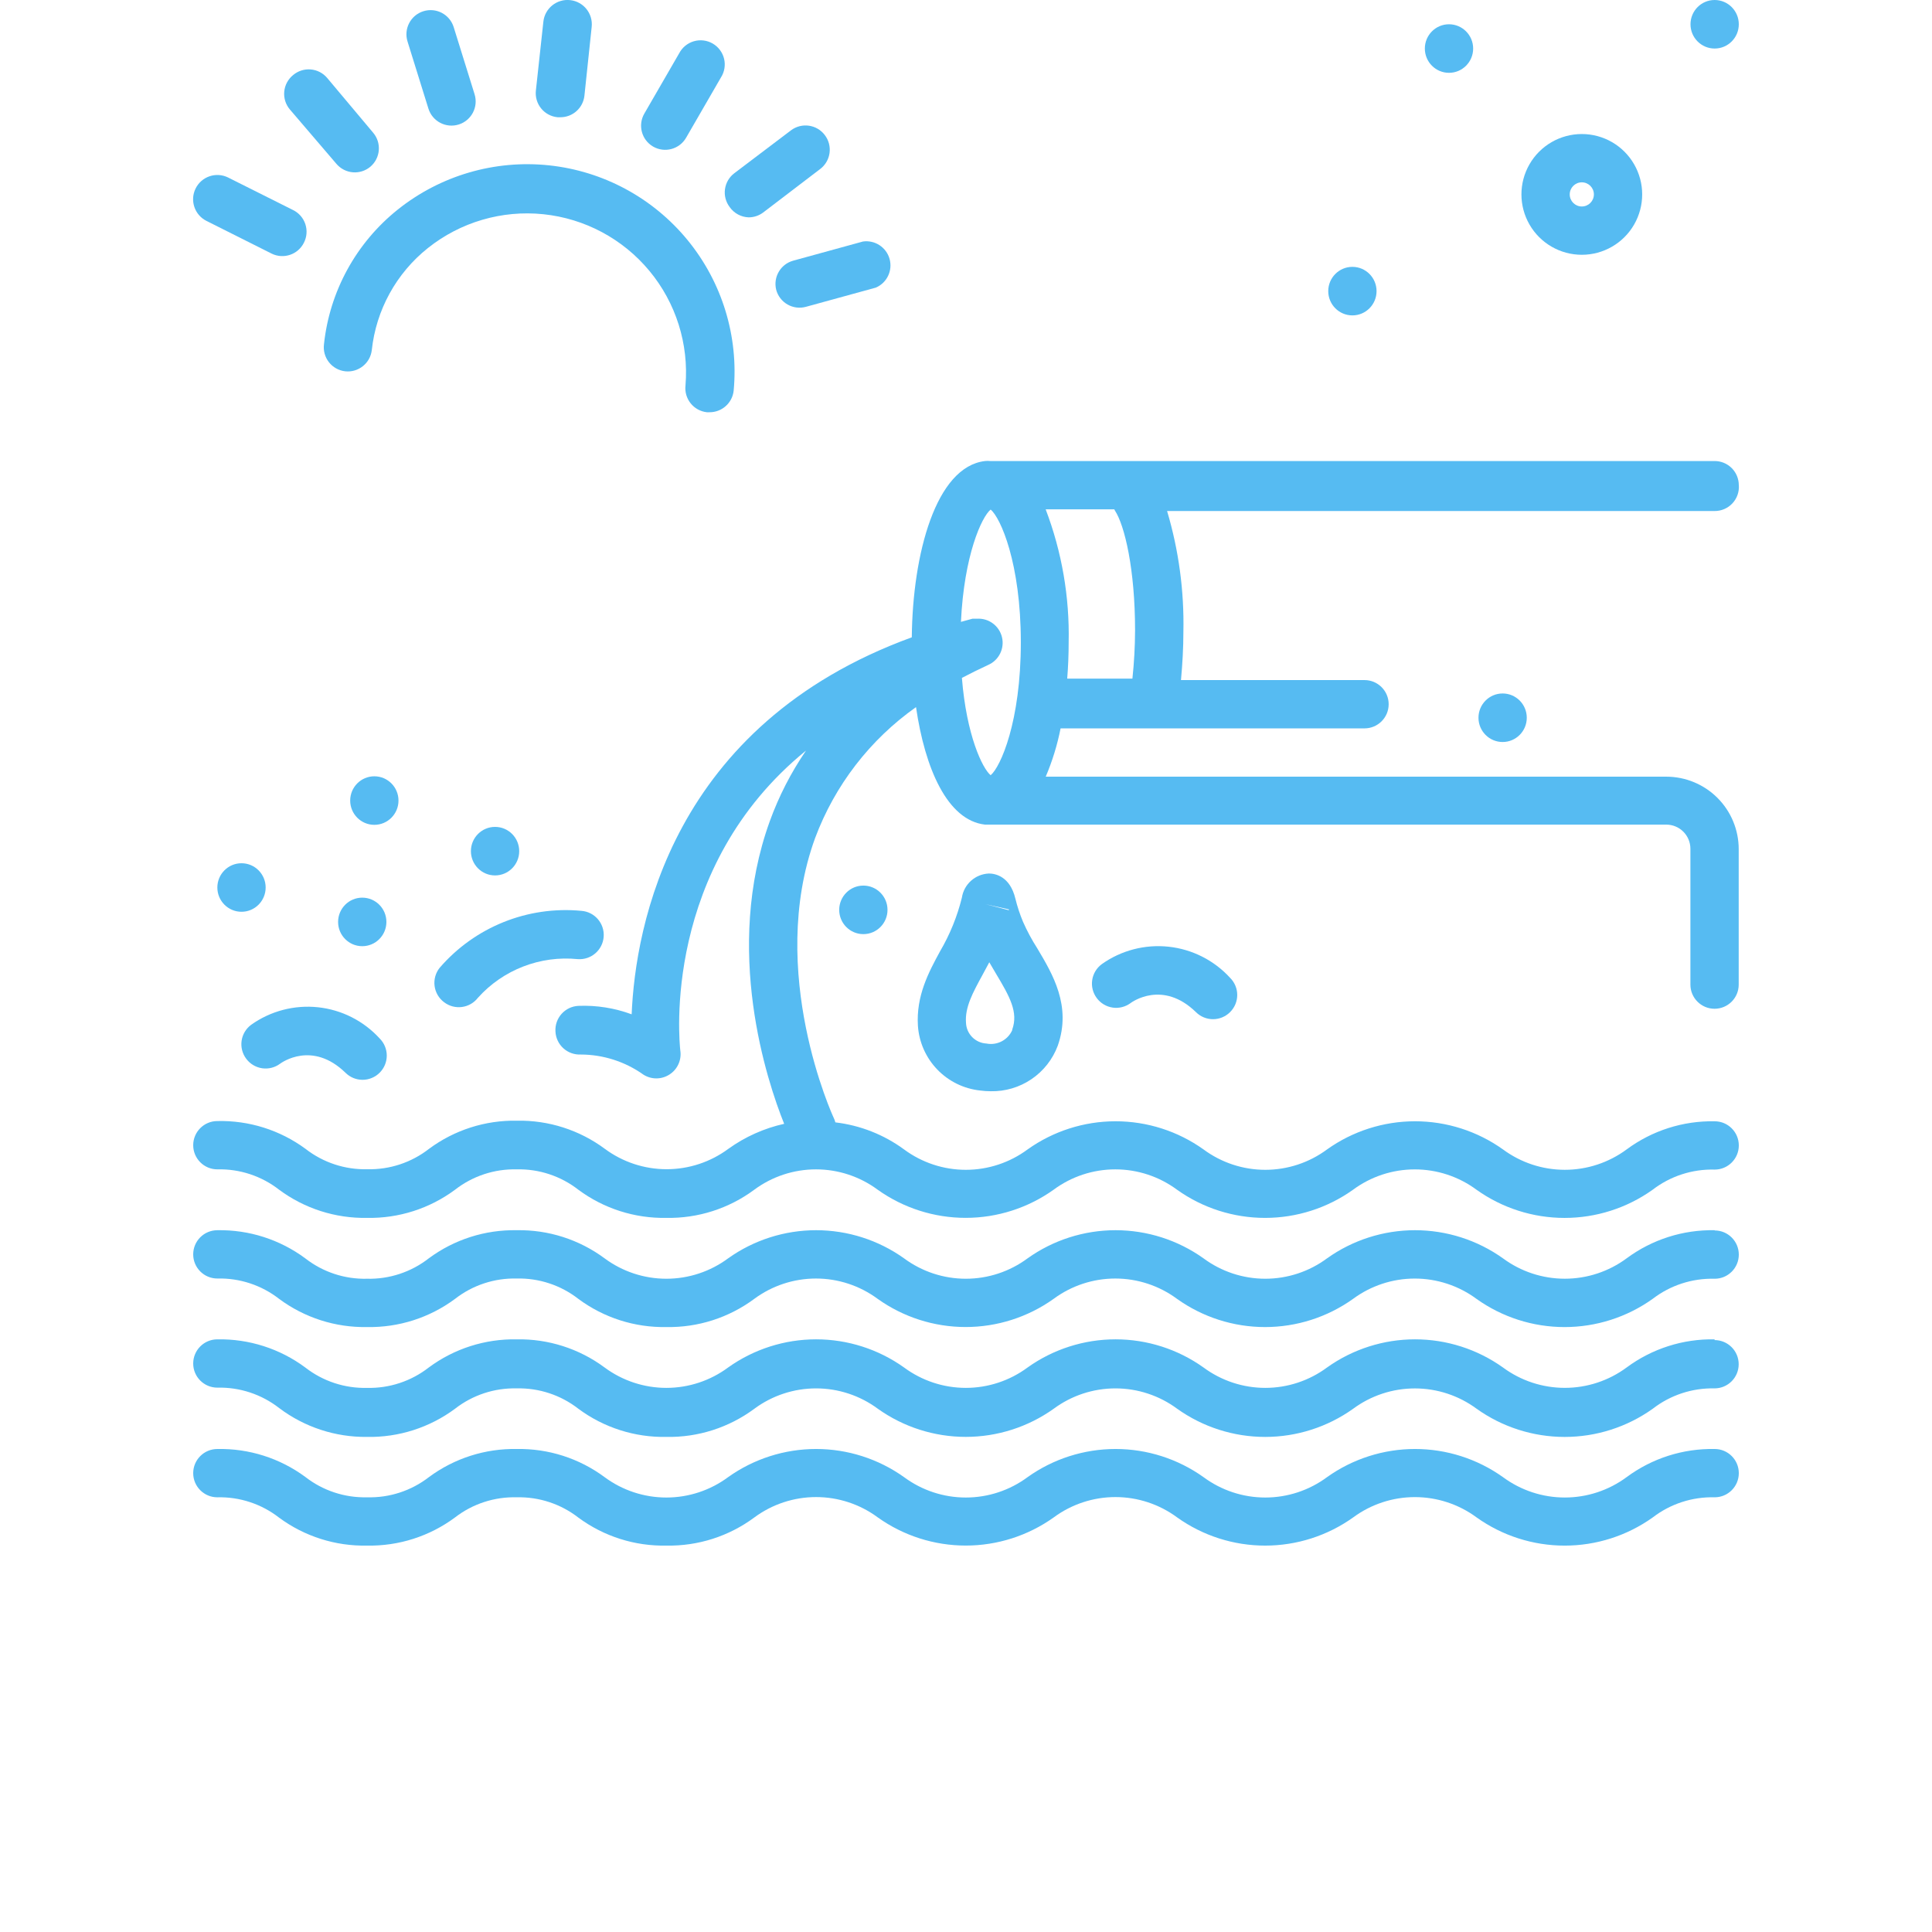 <?xml version="1.0" encoding="UTF-8"?>
<svg width="100%" height="100%" version="1.1" fill="#56bbf2" viewBox="0 0 700 700" xmlns="http://www.w3.org/2000/svg" xmlns:xlink="http://www.w3.org/1999/xlink">
 <defs>
  <symbol id="h" overflow="visible">
   <path d="m14.656-0.875c-0.762 0.398-1.555 0.695-2.375 0.891-0.812 0.195-1.664 0.297-2.547 0.297-2.656 0-4.762-0.738-6.312-2.219-1.555-1.488-2.328-3.504-2.328-6.047 0-2.551 0.773-4.566 2.328-6.047 1.551-1.488 3.656-2.234 6.312-2.234 0.883 0 1.734 0.102 2.547 0.297 0.82 0.199 1.613 0.496 2.375 0.891v3.297c-0.762-0.52-1.512-0.898-2.25-1.141-0.742-0.238-1.523-0.359-2.344-0.359-1.469 0-2.625 0.469-3.469 1.406-0.836 0.938-1.25 2.234-1.25 3.891 0 1.648 0.414 2.938 1.25 3.875 0.844 0.938 2 1.406 3.469 1.406 0.82 0 1.602-0.117 2.344-0.359 0.738-0.238 1.488-0.617 2.25-1.141z"/>
  </symbol>
  <symbol id="c" overflow="visible">
   <path d="m10.719-8.703c-0.336-0.156-0.668-0.27-1-0.344-0.324-0.082-0.656-0.125-1-0.125-0.98 0-1.734 0.32-2.266 0.953-0.531 0.625-0.797 1.527-0.797 2.703v5.516h-3.812v-11.969h3.812v1.969c0.488-0.781 1.051-1.348 1.688-1.703 0.645-0.363 1.41-0.547 2.297-0.547 0.133 0 0.273 0.008 0.422 0.016 0.145 0.012 0.363 0.031 0.656 0.062z"/>
  </symbol>
  <symbol id="a" overflow="visible">
   <path d="m13.781-6.016v1.094h-8.938c0.094 0.898 0.414 1.57 0.969 2.016 0.551 0.449 1.328 0.672 2.328 0.672 0.801 0 1.625-0.117 2.469-0.359 0.844-0.238 1.711-0.598 2.609-1.078v2.953c-0.906 0.336-1.812 0.59-2.719 0.766s-1.812 0.266-2.719 0.266c-2.156 0-3.84-0.547-5.047-1.641-1.199-1.102-1.797-2.648-1.797-4.641 0-1.945 0.586-3.477 1.766-4.594 1.176-1.125 2.801-1.688 4.875-1.688 1.875 0 3.375 0.57 4.5 1.703 1.133 1.125 1.703 2.637 1.703 4.531zm-3.938-1.266c0-0.727-0.215-1.312-0.641-1.75-0.418-0.445-0.969-0.672-1.656-0.672-0.742 0-1.344 0.211-1.812 0.625-0.461 0.418-0.746 1.016-0.859 1.797z"/>
  </symbol>
  <symbol id="m" overflow="visible">
   <path d="m7.203-5.391c-0.805 0-1.406 0.137-1.812 0.406-0.398 0.273-0.594 0.672-0.594 1.203 0 0.48 0.16 0.859 0.484 1.141 0.32 0.273 0.773 0.406 1.359 0.406 0.719 0 1.32-0.254 1.812-0.766 0.488-0.52 0.734-1.172 0.734-1.953v-0.438zm5.844-1.438v6.828h-3.859v-1.766c-0.512 0.719-1.09 1.246-1.734 1.578-0.637 0.332-1.418 0.5-2.344 0.5-1.242 0-2.246-0.359-3.016-1.078-0.773-0.727-1.156-1.672-1.156-2.828 0-1.395 0.477-2.422 1.438-3.078 0.969-0.656 2.488-0.984 4.562-0.984h2.25v-0.297c0-0.602-0.242-1.047-0.719-1.328-0.48-0.281-1.227-0.422-2.234-0.422-0.812 0-1.574 0.086-2.281 0.25-0.711 0.156-1.367 0.402-1.969 0.734v-2.922c0.82-0.195 1.645-0.348 2.469-0.453 0.82-0.102 1.648-0.156 2.484-0.156 2.156 0 3.711 0.43 4.672 1.281 0.957 0.844 1.438 2.227 1.438 4.141z"/>
  </symbol>
  <symbol id="b" overflow="visible">
   <path d="m6.016-15.359v3.391h3.938v2.734h-3.938v5.078c0 0.555 0.109 0.93 0.328 1.125 0.219 0.199 0.656 0.297 1.312 0.297h1.969v2.734h-3.281c-1.512 0-2.586-0.312-3.219-0.938-0.625-0.633-0.938-1.707-0.938-3.219v-5.078h-1.906v-2.734h1.906v-3.391z"/>
  </symbol>
  <symbol id="l" overflow="visible">
   <path d="m9.969-10.219v-6.406h3.859v16.625h-3.859v-1.734c-0.523 0.711-1.102 1.23-1.734 1.562-0.637 0.32-1.371 0.484-2.203 0.484-1.469 0-2.68-0.582-3.625-1.75-0.949-1.176-1.422-2.688-1.422-4.531s0.473-3.348 1.422-4.516c0.945-1.176 2.156-1.766 3.625-1.766 0.832 0 1.566 0.168 2.203 0.5 0.633 0.324 1.211 0.836 1.734 1.531zm-2.516 7.75c0.82 0 1.445-0.297 1.875-0.891 0.426-0.602 0.641-1.473 0.641-2.609 0-1.145-0.215-2.016-0.641-2.609-0.43-0.594-1.055-0.891-1.875-0.891-0.812 0-1.434 0.297-1.859 0.891-0.43 0.594-0.641 1.465-0.641 2.609 0 1.137 0.211 2.008 0.641 2.609 0.426 0.594 1.047 0.891 1.859 0.891z"/>
  </symbol>
  <symbol id="k" overflow="visible">
   <path d="m8.203-2.469c0.82 0 1.445-0.297 1.875-0.891 0.426-0.602 0.641-1.473 0.641-2.609 0-1.145-0.215-2.016-0.641-2.609-0.43-0.594-1.055-0.891-1.875-0.891-0.824 0-1.453 0.305-1.891 0.906-0.438 0.594-0.656 1.461-0.656 2.594 0 1.137 0.219 2.008 0.656 2.609 0.438 0.594 1.066 0.891 1.891 0.891zm-2.547-7.75c0.531-0.695 1.113-1.207 1.75-1.531 0.645-0.332 1.383-0.5 2.219-0.5 1.469 0 2.676 0.59 3.625 1.766 0.945 1.168 1.422 2.672 1.422 4.516s-0.477 3.356-1.422 4.531c-0.949 1.168-2.156 1.75-3.625 1.75-0.836 0-1.574-0.168-2.219-0.5-0.637-0.332-1.219-0.848-1.75-1.547v1.734h-3.812v-16.625h3.812z"/>
  </symbol>
  <symbol id="j" overflow="visible">
   <path d="m0.266-11.969h3.828l3.219 8.125 2.734-8.125h3.812l-5.031 13.094c-0.5 1.332-1.09 2.266-1.766 2.797-0.668 0.531-1.555 0.797-2.656 0.797h-2.219v-2.5h1.203c0.645 0 1.113-0.105 1.406-0.312 0.301-0.211 0.531-0.578 0.688-1.109l0.109-0.344z"/>
  </symbol>
  <symbol id="i" overflow="visible">
   <path d="m0.656-15.953h3.938l2.75 11.594 2.734-11.594h3.969l2.734 11.594 2.75-11.594h3.906l-3.75 15.953h-4.75l-2.891-12.125-2.859 12.125h-4.75z"/>
  </symbol>
  <symbol id="g" overflow="visible">
   <path d="m2.016-15.953h11.094v3.109h-6.984v2.969h6.562v3.109h-6.562v3.656h7.219v3.109h-11.328z"/>
  </symbol>
  <symbol id="z" overflow="visible">
   <path d="m8.391-9.766c0.656 0 1.148-0.141 1.484-0.422 0.332-0.289 0.5-0.711 0.5-1.266 0-0.551-0.168-0.973-0.5-1.266-0.336-0.289-0.828-0.438-1.484-0.438h-2.266v3.391zm0.141 6.969c0.82 0 1.441-0.172 1.859-0.516 0.414-0.352 0.625-0.883 0.625-1.594 0-0.688-0.211-1.203-0.625-1.547-0.406-0.344-1.027-0.516-1.859-0.516h-2.406v4.172zm3.828-5.734c0.883 0.25 1.566 0.727 2.047 1.422 0.488 0.688 0.734 1.531 0.734 2.531 0 1.543-0.523 2.695-1.562 3.453-1.043 0.75-2.625 1.125-4.75 1.125h-6.812v-15.953h6.172c2.207 0 3.805 0.34 4.797 1.016 1 0.668 1.5 1.734 1.5 3.203 0 0.781-0.184 1.449-0.547 2-0.367 0.543-0.891 0.945-1.578 1.203z"/>
  </symbol>
  <symbol id="y" overflow="visible">
   <path d="m0.109-15.953h14.688v3.109h-5.281v12.844h-4.109v-12.844h-5.297z"/>
  </symbol>
  <symbol id="x" overflow="visible">
   <path d="m2.016-15.953h4.109v6.078h6.062v-6.078h4.109v15.953h-4.109v-6.766h-6.062v6.766h-4.109z"/>
  </symbol>
  <symbol id="w" overflow="visible">
   <path d="m9.297-13.25c-1.262 0-2.234 0.465-2.922 1.391-0.688 0.918-1.031 2.219-1.031 3.906 0 1.668 0.344 2.965 1.031 3.891 0.688 0.93 1.66 1.391 2.922 1.391 1.258 0 2.234-0.461 2.922-1.391 0.688-0.926 1.031-2.223 1.031-3.891 0-1.688-0.344-2.988-1.031-3.906-0.688-0.926-1.664-1.391-2.922-1.391zm0-2.984c2.562 0 4.566 0.734 6.016 2.203 1.457 1.469 2.188 3.496 2.188 6.078 0 2.574-0.73 4.594-2.188 6.062-1.449 1.469-3.453 2.203-6.016 2.203s-4.574-0.734-6.031-2.203c-1.449-1.469-2.172-3.488-2.172-6.062 0-2.582 0.723-4.609 2.172-6.078 1.457-1.469 3.469-2.203 6.031-2.203z"/>
  </symbol>
  <symbol id="e" overflow="visible">
   <path d="m2.016-15.953h6.812c2.031 0 3.586 0.453 4.672 1.359 1.094 0.898 1.641 2.18 1.641 3.844 0 1.68-0.547 2.969-1.641 3.875-1.086 0.898-2.641 1.344-4.672 1.344h-2.703v5.531h-4.109zm4.109 2.984v4.453h2.266c0.801 0 1.414-0.191 1.844-0.578 0.438-0.383 0.656-0.938 0.656-1.656 0-0.707-0.219-1.254-0.656-1.641-0.43-0.383-1.043-0.578-1.844-0.578z"/>
  </symbol>
  <symbol id="v" overflow="visible">
   <path d="m13.109-15.438v3.375c-0.875-0.395-1.73-0.691-2.562-0.891-0.836-0.195-1.621-0.297-2.359-0.297-0.992 0-1.719 0.137-2.188 0.406-0.469 0.273-0.703 0.688-0.703 1.25 0 0.43 0.156 0.762 0.469 1 0.32 0.242 0.898 0.449 1.734 0.625l1.75 0.344c1.77 0.355 3.031 0.898 3.781 1.625 0.75 0.73 1.125 1.762 1.125 3.094 0 1.762-0.527 3.074-1.578 3.938-1.043 0.855-2.633 1.281-4.766 1.281-1.012 0-2.027-0.102-3.047-0.297-1.023-0.188-2.043-0.469-3.062-0.844v-3.469c1.02 0.531 2.004 0.938 2.953 1.219 0.957 0.273 1.875 0.406 2.75 0.406 0.906 0 1.594-0.145 2.062-0.438 0.477-0.301 0.719-0.734 0.719-1.297 0-0.488-0.164-0.867-0.484-1.141-0.324-0.27-0.969-0.516-1.938-0.734l-1.594-0.359c-1.594-0.332-2.762-0.875-3.5-1.625-0.742-0.75-1.109-1.758-1.109-3.031 0-1.582 0.508-2.801 1.531-3.656 1.031-0.852 2.508-1.281 4.438-1.281 0.875 0 1.773 0.07 2.703 0.203 0.926 0.125 1.883 0.324 2.875 0.594z"/>
  </symbol>
  <symbol id="f" overflow="visible">
   <path d="m2.016-15.953h4.109v12.844h7.219v3.109h-11.328z"/>
  </symbol>
  <symbol id="u" overflow="visible">
   <path d="m9.703-16.625v2.516h-2.109c-0.543 0-0.922 0.102-1.141 0.297-0.211 0.199-0.312 0.539-0.312 1.016v0.828h3.266v2.734h-3.266v9.234h-3.828v-9.234h-1.891v-2.734h1.891v-0.828c0-1.301 0.363-2.266 1.094-2.891 0.727-0.625 1.852-0.938 3.375-0.938z"/>
  </symbol>
  <symbol id="d" overflow="visible">
   <path d="m7.531-9.516c-0.844 0-1.492 0.309-1.938 0.922-0.449 0.605-0.672 1.48-0.672 2.625 0 1.148 0.223 2.027 0.672 2.641 0.445 0.605 1.094 0.906 1.938 0.906 0.832 0 1.469-0.301 1.906-0.906 0.445-0.613 0.672-1.492 0.672-2.641 0-1.145-0.227-2.019-0.672-2.625-0.438-0.613-1.074-0.922-1.906-0.922zm0-2.734c2.051 0 3.656 0.559 4.812 1.672 1.164 1.105 1.75 2.641 1.75 4.609s-0.586 3.512-1.75 4.625c-1.156 1.105-2.762 1.656-4.812 1.656-2.062 0-3.68-0.551-4.844-1.656-1.168-1.113-1.75-2.656-1.75-4.625s0.582-3.504 1.75-4.609c1.164-1.113 2.781-1.672 4.844-1.672z"/>
  </symbol>
  <symbol id="t" overflow="visible">
   <path d="m12.922-9.969c0.488-0.75 1.062-1.316 1.719-1.703 0.664-0.383 1.398-0.578 2.203-0.578 1.375 0 2.422 0.43 3.141 1.281 0.719 0.844 1.078 2.074 1.078 3.688v7.281h-3.844v-6.234c0.008-0.094 0.016-0.188 0.016-0.281v-0.438c0-0.844-0.125-1.457-0.375-1.844-0.25-0.383-0.652-0.578-1.203-0.578-0.73 0-1.293 0.305-1.688 0.906-0.387 0.594-0.59 1.461-0.609 2.594v5.875h-3.844v-6.234c0-1.32-0.117-2.176-0.344-2.562-0.23-0.383-0.637-0.578-1.219-0.578-0.73 0-1.297 0.305-1.703 0.906-0.398 0.605-0.594 1.465-0.594 2.578v5.891h-3.844v-11.969h3.844v1.75c0.469-0.664 1.004-1.172 1.609-1.516 0.613-0.344 1.289-0.516 2.031-0.516 0.82 0 1.551 0.199 2.188 0.594 0.633 0.398 1.113 0.961 1.438 1.688z"/>
  </symbol>
  <symbol id="s" overflow="visible">
   <path d="m13.859-7.281v7.281h-3.844v-5.547c0-1.051-0.027-1.77-0.078-2.156-0.043-0.395-0.121-0.688-0.234-0.875-0.148-0.25-0.352-0.441-0.609-0.578-0.25-0.145-0.543-0.219-0.875-0.219-0.793 0-1.418 0.312-1.875 0.938-0.461 0.617-0.688 1.465-0.688 2.547v5.891h-3.812v-16.625h3.812v6.406c0.582-0.695 1.195-1.207 1.844-1.531 0.645-0.332 1.359-0.5 2.141-0.5 1.383 0 2.43 0.43 3.141 1.281 0.719 0.844 1.078 2.074 1.078 3.688z"/>
  </symbol>
  <symbol id="r" overflow="visible">
   <path d="m2.016-15.953h4.578l5.812 10.938v-10.938h3.891v15.953h-4.594l-5.797-10.938v10.938h-3.891z"/>
  </symbol>
  <symbol id="q" overflow="visible">
   <path d="m1.703-4.656v-7.312h3.844v1.203c0 0.648-0.008 1.461-0.016 2.438v1.969c0 0.961 0.023 1.652 0.078 2.078 0.051 0.418 0.133 0.727 0.25 0.922 0.156 0.25 0.359 0.445 0.609 0.578 0.258 0.137 0.551 0.203 0.875 0.203 0.801 0 1.426-0.305 1.875-0.922 0.457-0.613 0.688-1.469 0.688-2.562v-5.906h3.828v11.969h-3.828v-1.734c-0.574 0.699-1.184 1.215-1.828 1.547-0.648 0.332-1.355 0.5-2.125 0.5-1.387 0-2.445-0.422-3.172-1.266-0.719-0.852-1.078-2.086-1.078-3.703z"/>
  </symbol>
  <symbol id="p" overflow="visible">
   <path d="m13.859-7.281v7.281h-3.844v-5.578c0-1.031-0.027-1.738-0.078-2.125-0.043-0.395-0.121-0.688-0.234-0.875-0.148-0.25-0.352-0.441-0.609-0.578-0.25-0.145-0.543-0.219-0.875-0.219-0.793 0-1.418 0.312-1.875 0.938-0.461 0.617-0.688 1.465-0.688 2.547v5.891h-3.812v-11.969h3.812v1.75c0.582-0.695 1.195-1.207 1.844-1.531 0.645-0.332 1.359-0.5 2.141-0.5 1.383 0 2.43 0.43 3.141 1.281 0.719 0.844 1.078 2.074 1.078 3.688z"/>
  </symbol>
  <symbol id="o" overflow="visible">
   <path d="m1.844-11.969h3.812v11.75c0 1.602-0.387 2.828-1.156 3.672-0.762 0.844-1.871 1.266-3.328 1.266h-1.891v-2.5h0.656c0.727 0 1.227-0.168 1.5-0.5 0.27-0.324 0.406-0.969 0.406-1.938zm0-4.656h3.812v3.125h-3.812z"/>
  </symbol>
  <symbol id="n" overflow="visible">
   <path d="m11.5-11.594v3.125c-0.523-0.352-1.043-0.613-1.562-0.781-0.523-0.176-1.062-0.266-1.625-0.266-1.074 0-1.906 0.312-2.5 0.938s-0.891 1.496-0.891 2.609c0 1.117 0.297 1.984 0.891 2.609s1.426 0.938 2.5 0.938c0.594 0 1.156-0.086 1.688-0.266 0.539-0.176 1.039-0.441 1.5-0.797v3.125c-0.594 0.23-1.199 0.395-1.812 0.5-0.617 0.113-1.234 0.172-1.859 0.172-2.156 0-3.844-0.551-5.062-1.656-1.219-1.113-1.828-2.656-1.828-4.625s0.609-3.504 1.828-4.609c1.219-1.113 2.906-1.672 5.062-1.672 0.625 0 1.238 0.059 1.844 0.172 0.613 0.105 1.223 0.266 1.828 0.484z"/>
  </symbol>
 </defs>
 <g>
  <path d="m498.75 105.48c0 4.859-3.918 8.793-8.75 8.793s-8.75-3.934-8.75-8.793c0-4.856 3.918-8.793 8.75-8.793s8.75 3.938 8.75 8.793"/>
  <path d="m533.75 17.586c0 4.859-3.918 8.797-8.75 8.797s-8.75-3.938-8.75-8.797c0-4.856 3.918-8.793 8.75-8.793s8.75 3.938 8.75 8.793"/>
  <path d="m573.12 92.312c7.816 0 15.035-4.168 18.945-10.938 3.906-6.769 3.906-15.105 0-21.875-3.91-6.769-11.129-10.938-18.945-10.938s-15.035 4.168-18.945 10.938c-3.906 6.769-3.906 15.105 0 21.875 3.91 6.769 11.129 10.938 18.945 10.938zm0-26.25c2.418 0 4.375 1.957 4.375 4.375s-1.957 4.375-4.375 4.375-4.375-1.957-4.375-4.375 1.957-4.375 4.375-4.375z"/>
  <path d="m630 8.793c0 4.859-3.918 8.793-8.75 8.793s-8.75-3.934-8.75-8.793c0-4.856 3.918-8.793 8.75-8.793s8.75 3.938 8.75 8.793"/>
  <path d="m621.25 445.73c-11.465-0.223-22.68 3.363-31.895 10.191-6.484 4.797-14.336 7.383-22.398 7.383-8.066 0-15.918-2.586-22.402-7.383-9.301-6.633-20.445-10.195-31.871-10.195-11.426 0-22.566 3.562-31.871 10.195-6.473 4.801-14.32 7.391-22.379 7.391s-15.902-2.59-22.379-7.391c-9.301-6.633-20.445-10.195-31.871-10.195-11.426 0-22.566 3.562-31.871 10.195-6.473 4.801-14.32 7.391-22.379 7.391s-15.902-2.59-22.379-7.391c-9.301-6.633-20.445-10.195-31.871-10.195-11.426 0-22.566 3.562-31.871 10.195-6.473 4.801-14.32 7.391-22.379 7.391s-15.902-2.59-22.379-7.391c-9.199-6.82-20.398-10.406-31.848-10.191-11.453-0.215-22.652 3.371-31.852 10.191-6.375 4.973-14.273 7.586-22.355 7.394-8.098 0.203-16.016-2.41-22.398-7.394-9.199-6.82-20.398-10.406-31.852-10.191-4.832 0-8.75 3.914-8.75 8.75 0 4.832 3.918 8.75 8.75 8.75 8.098-0.203 16.016 2.41 22.398 7.391 9.199 6.824 20.398 10.41 31.852 10.195 11.453 0.215 22.652-3.371 31.852-10.195 6.371-4.973 14.273-7.582 22.355-7.391 8.082-0.191 15.98 2.418 22.355 7.391 9.199 6.824 20.398 10.41 31.852 10.195 11.449 0.215 22.648-3.371 31.848-10.195 6.477-4.797 14.32-7.387 22.379-7.387s15.902 2.59 22.379 7.387c9.301 6.625 20.434 10.184 31.848 10.184 11.418 0 22.551-3.559 31.852-10.184 6.473-4.797 14.32-7.387 22.379-7.387s15.902 2.59 22.379 7.387c9.301 6.633 20.445 10.199 31.871 10.199 11.426 0 22.566-3.566 31.871-10.199 6.477-4.789 14.32-7.375 22.379-7.375 8.055 0 15.898 2.586 22.379 7.375 9.309 6.637 20.457 10.203 31.891 10.203 11.434 0 22.586-3.566 31.895-10.203 6.434-4.949 14.375-7.531 22.488-7.305 4.832 0 8.75-3.918 8.75-8.75s-3.918-8.75-8.75-8.75z"/>
  <path d="m621.25 485.27c-11.465-0.219-22.68 3.367-31.895 10.195-6.484 4.797-14.336 7.383-22.398 7.383-8.066 0-15.918-2.586-22.402-7.383-9.301-6.633-20.445-10.199-31.871-10.199-11.426 0-22.566 3.566-31.871 10.199-6.473 4.797-14.32 7.391-22.379 7.391s-15.902-2.594-22.379-7.391c-9.301-6.633-20.445-10.199-31.871-10.199-11.426 0-22.566 3.566-31.871 10.199-6.473 4.797-14.32 7.391-22.379 7.391s-15.902-2.594-22.379-7.391c-9.301-6.633-20.445-10.199-31.871-10.199-11.426 0-22.566 3.566-31.871 10.199-6.473 4.797-14.32 7.391-22.379 7.391s-15.902-2.594-22.379-7.391c-9.199-6.824-20.398-10.406-31.848-10.195-11.453-0.211-22.652 3.371-31.852 10.195-6.375 4.973-14.273 7.586-22.355 7.394-8.098 0.199-16.016-2.414-22.398-7.394-9.199-6.824-20.398-10.406-31.852-10.195-4.832 0-8.75 3.918-8.75 8.75 0 4.836 3.918 8.75 8.75 8.75 8.098-0.199 16.016 2.414 22.398 7.394 9.168 6.918 20.371 10.594 31.852 10.457 11.453 0.215 22.652-3.371 31.852-10.195 6.371-4.973 14.273-7.582 22.355-7.391 8.082-0.191 15.98 2.418 22.355 7.391 9.211 6.832 20.426 10.418 31.895 10.195 11.449 0.215 22.648-3.371 31.848-10.195 6.477-4.797 14.32-7.387 22.379-7.387s15.906 2.59 22.379 7.387c9.301 6.625 20.434 10.184 31.852 10.184 11.414 0 22.547-3.559 31.848-10.184 6.477-4.797 14.32-7.387 22.379-7.387s15.902 2.59 22.379 7.387c9.305 6.633 20.445 10.199 31.871 10.199s22.566-3.566 31.871-10.199c6.477-4.789 14.32-7.375 22.379-7.375s15.902 2.586 22.379 7.375c9.309 6.637 20.461 10.203 31.895 10.203 11.434 0 22.582-3.566 31.891-10.203 6.398-4.961 14.309-7.57 22.402-7.391 4.832 0 8.75-3.918 8.75-8.75 0-4.836-3.918-8.75-8.75-8.75z"/>
  <path d="m621.25 525c-11.465-0.219-22.68 3.363-31.895 10.195-6.484 4.793-14.336 7.383-22.398 7.383-8.066 0-15.918-2.59-22.402-7.383-9.301-6.633-20.445-10.199-31.871-10.199-11.426 0-22.566 3.566-31.871 10.199-6.473 4.797-14.32 7.387-22.379 7.387s-15.902-2.59-22.379-7.387c-9.301-6.633-20.445-10.199-31.871-10.199-11.426 0-22.566 3.566-31.871 10.199-6.473 4.797-14.32 7.387-22.379 7.387s-15.902-2.59-22.379-7.387c-9.301-6.633-20.445-10.199-31.871-10.199-11.426 0-22.566 3.566-31.871 10.199-6.473 4.797-14.32 7.387-22.379 7.387s-15.902-2.59-22.379-7.387c-9.188-6.816-20.367-10.398-31.805-10.195-11.453-0.215-22.652 3.371-31.852 10.195-6.394 4.949-14.312 7.531-22.398 7.305-8.098 0.203-16.016-2.41-22.398-7.394-9.211-6.789-20.41-10.344-31.852-10.105-4.832 0-8.75 3.918-8.75 8.75s3.918 8.75 8.75 8.75c8.098-0.203 16.016 2.41 22.398 7.394 9.211 6.789 20.41 10.344 31.852 10.105 11.453 0.215 22.652-3.371 31.852-10.195 6.394-4.949 14.312-7.531 22.398-7.305 8.082-0.191 15.98 2.422 22.355 7.394 9.211 6.789 20.41 10.344 31.852 10.105 11.449 0.215 22.648-3.371 31.848-10.195 6.477-4.797 14.32-7.387 22.379-7.387s15.906 2.59 22.379 7.387c9.301 6.625 20.434 10.184 31.852 10.184 11.414 0 22.547-3.559 31.848-10.184 6.477-4.797 14.32-7.387 22.379-7.387s15.902 2.59 22.379 7.387c9.305 6.633 20.445 10.199 31.871 10.199s22.566-3.566 31.871-10.199c6.477-4.789 14.32-7.375 22.379-7.375s15.902 2.586 22.379 7.375c9.309 6.637 20.461 10.203 31.895 10.203 11.434 0 22.582-3.566 31.891-10.203 6.422-4.941 14.348-7.519 22.445-7.305 4.832 0 8.75-3.918 8.75-8.75s-3.918-8.75-8.75-8.75z"/>
  <path d="m202.04 42.48h0.961c4.496 0.027 8.277-3.359 8.75-7.832l2.625-24.891c0.531-4.836-2.953-9.184-7.789-9.715-4.832-0.531-9.18 2.957-9.711 7.789l-2.711 24.938c-0.27 2.336 0.414 4.684 1.895 6.512 1.48 1.828 3.637 2.981 5.981 3.199z"/>
  <path d="m121.89 59.367c1.504 1.773 3.648 2.871 5.961 3.062 2.312 0.188 4.609-0.551 6.379-2.055 3.629-3.121 4.078-8.578 1.004-12.25l-16.711-19.906c-1.504-1.77-3.648-2.871-5.961-3.059-2.312-0.191-4.609 0.551-6.379 2.051-1.82 1.48-2.973 3.629-3.195 5.965-0.223 2.34 0.504 4.664 2.016 6.461z"/>
  <path d="m271.25 78.75c1.895 0 3.734-0.613 5.25-1.75l20.648-15.75c1.863-1.398 3.09-3.484 3.41-5.793 0.32-2.309-0.293-4.648-1.703-6.5-2.898-3.867-8.383-4.648-12.25-1.75l-20.52 15.531c-1.859 1.398-3.09 3.484-3.41 5.793-0.32 2.305 0.293 4.644 1.707 6.5 1.578 2.25 4.121 3.625 6.867 3.719z"/>
  <path d="m155.23 39.375c1.449 4.613 6.363 7.18 10.98 5.731 4.613-1.449 7.18-6.367 5.731-10.98l-7.57-24.324c-1.449-4.617-6.363-7.184-10.98-5.731-4.613 1.449-7.18 6.363-5.731 10.98z"/>
  <path d="m236.64 53.113c4.18 2.41 9.523 0.98 11.941-3.195l12.645-21.875c1.281-2.012 1.684-4.457 1.117-6.773-0.57-2.316-2.059-4.301-4.121-5.496-2.066-1.191-4.527-1.492-6.816-0.828-2.293 0.664-4.211 2.234-5.316 4.348l-12.645 21.875c-2.41 4.18-0.98 9.527 3.195 11.945z"/>
  <path d="m281.23 105c0.602 2.25 2.078 4.164 4.098 5.32 2.019 1.16 4.418 1.465 6.664 0.848l25.332-6.957c4.027-1.723 6.16-6.16 4.988-10.383s-5.285-6.926-9.629-6.328l-25.332 6.957h0.004c-4.559 1.277-7.273 5.949-6.125 10.543z"/>
  <path d="m74.855 80.062 23.539 11.812c4.324 2.148 9.57 0.387 11.723-3.938 1.062-2.082 1.25-4.5 0.52-6.719s-2.32-4.051-4.41-5.094l-23.582-11.812c-4.352-2.152-9.617-0.367-11.77 3.981-2.152 4.352-0.367 9.617 3.981 11.77z"/>
  <path d="m125.08 134.53c4.762 0.512 9.055-2.898 9.625-7.656 1.559-14.562 8.887-27.891 20.344-37.012 11.797-9.398 26.805-13.793 41.809-12.246 15 1.547 28.797 8.914 38.43 20.523 9.629 11.605 14.324 26.523 13.078 41.555-0.258 2.309 0.414 4.625 1.867 6.438 1.453 1.816 3.566 2.977 5.879 3.231h0.961c4.496 0.023 8.277-3.363 8.75-7.832 1.82-19.672-4.18-39.266-16.703-54.543-12.527-15.281-30.562-25.008-50.211-27.082-19.645-2.074-39.316 3.676-54.754 16-15.094 12.043-24.734 29.625-26.773 48.824-0.297 2.324 0.352 4.668 1.797 6.512 1.449 1.844 3.574 3.027 5.902 3.289z"/>
  <path d="m630 175.79c0-2.32-0.922-4.547-2.562-6.188-1.641-1.641-3.867-2.562-6.188-2.562h-262.5c-0.609-0.066-1.227-0.066-1.836 0-17.852 2.055-26.25 33.688-26.555 63.875-87.195 31.805-100.15 104.91-101.5 136.59-6.164-2.281-12.723-3.324-19.293-3.062-2.336 0.113-4.531 1.156-6.094 2.898-1.562 1.746-2.363 4.039-2.219 6.375 0.102 2.324 1.125 4.508 2.84 6.074 1.715 1.57 3.984 2.391 6.305 2.285 8.156 0.02 16.105 2.57 22.75 7.305 2.848 1.793 6.469 1.793 9.316 0 2.973-1.848 4.555-5.289 4.027-8.75-0.395-3.414-6.648-66.238 45.543-108.68-5.438 7.945-9.848 16.543-13.125 25.594-16.844 46.508-1.051 94.062 5.207 109.64-7.281 1.621-14.156 4.703-20.215 9.059-6.473 4.797-14.316 7.387-22.375 7.387-8.059 0-15.906-2.59-22.379-7.387-9.199-6.824-20.398-10.406-31.852-10.195-11.449-0.211-22.648 3.371-31.848 10.195-6.375 4.973-14.277 7.586-22.359 7.394-8.098 0.199-16.012-2.414-22.398-7.394-9.238-6.797-20.473-10.336-31.938-10.062-4.832 0-8.75 3.918-8.75 8.75s3.918 8.75 8.75 8.75c8.098-0.203 16.016 2.41 22.398 7.394 9.199 6.82 20.398 10.406 31.852 10.191 11.453 0.215 22.652-3.371 31.852-10.191 6.371-4.973 14.273-7.586 22.355-7.394 8.082-0.191 15.98 2.422 22.355 7.394 9.199 6.82 20.398 10.406 31.852 10.191 11.449 0.215 22.648-3.371 31.848-10.191 6.477-4.801 14.32-7.391 22.379-7.391s15.902 2.59 22.379 7.391c9.301 6.621 20.434 10.18 31.848 10.18 11.418 0 22.551-3.559 31.852-10.18 6.473-4.801 14.32-7.391 22.379-7.391s15.902 2.59 22.379 7.391c9.301 6.633 20.445 10.195 31.871 10.195 11.426 0 22.566-3.562 31.871-10.195 6.477-4.793 14.32-7.379 22.379-7.379 8.055 0 15.898 2.586 22.379 7.379 9.309 6.637 20.457 10.203 31.891 10.203 11.434 0 22.586-3.566 31.895-10.203 6.434-4.953 14.375-7.531 22.488-7.309 4.832 0 8.75-3.918 8.75-8.75s-3.918-8.75-8.75-8.75c-11.465-0.219-22.68 3.367-31.895 10.195-6.484 4.793-14.336 7.383-22.398 7.383-8.066 0-15.918-2.59-22.402-7.383-9.301-6.633-20.445-10.199-31.871-10.199-11.426 0-22.566 3.566-31.871 10.199-6.473 4.797-14.32 7.387-22.379 7.387s-15.902-2.59-22.379-7.387c-9.301-6.633-20.445-10.199-31.871-10.199-11.426 0-22.566 3.566-31.871 10.199-6.473 4.797-14.32 7.387-22.379 7.387s-15.902-2.59-22.379-7.387c-7.312-5.363-15.887-8.738-24.891-9.801-0.141-0.543-0.332-1.07-0.57-1.574-0.262-0.523-24.414-52.938-6.781-101.41 7.141-19.141 19.887-35.684 36.574-47.469 3.238 22.227 11.332 40.992 24.98 42.57h246.84 0.004c2.32 0 4.547 0.922 6.188 2.562s2.562 3.867 2.562 6.188v49.219c0 4.832 3.918 8.75 8.75 8.75s8.75-3.918 8.75-8.75v-49.09c0-6.961-2.766-13.637-7.688-18.559-4.926-4.926-11.602-7.691-18.562-7.691h-224.83c2.394-5.629 4.199-11.496 5.383-17.5h110.12c4.832 0 8.75-3.914 8.75-8.75 0-4.832-3.918-8.75-8.75-8.75h-66.5c0.523-5.688 0.875-11.594 0.875-17.5 0.309-14.801-1.684-29.559-5.906-43.75h198.41c2.43 0.008 4.754-0.996 6.414-2.773 1.66-1.777 2.508-4.164 2.336-6.586zm-251.12 8.75h24.852l0.219 0.438c3.543 5.383 7.305 21.305 7.305 43.398-0.02 5.848-0.34 11.688-0.961 17.5h-23.625c0.352-4.375 0.523-8.75 0.523-13.125 0.363-16.441-2.461-32.801-8.312-48.168zm-20.867 56.391c3.902-1.695 6.019-5.953 5.016-10.09-1.004-4.137-4.84-6.949-9.086-6.664h-1.621l-4.156 1.137c1.137-24.148 7.523-38.062 10.762-40.688 3.543 2.887 10.938 19.336 10.938 48.125s-7.394 45.195-10.938 48.125c-2.977-2.449-8.75-14.438-10.414-35.262 2.938-1.531 6.172-3.152 9.5-4.684z"/>
  <path d="m553.18 260.05c0 4.856-3.918 8.793-8.75 8.793s-8.75-3.938-8.75-8.793c0-4.859 3.918-8.793 8.75-8.793s8.75 3.934 8.75 8.793"/>
  <path d="m140 334.03c0 4.856-3.918 8.793-8.75 8.793s-8.75-3.938-8.75-8.793 3.918-8.793 8.75-8.793 8.75 3.938 8.75 8.793"/>
  <path d="m188.12 308.39c0 4.856-3.918 8.793-8.75 8.793s-8.75-3.938-8.75-8.793c0-4.859 3.918-8.793 8.75-8.793s8.75 3.934 8.75 8.793"/>
  <path d="m321.56 329.66c0 4.856-3.918 8.793-8.75 8.793s-8.75-3.938-8.75-8.793 3.918-8.793 8.75-8.793 8.75 3.938 8.75 8.793"/>
  <path d="m96.25 321.56c0 4.856-3.918 8.793-8.75 8.793s-8.75-3.938-8.75-8.793 3.918-8.793 8.75-8.793 8.75 3.938 8.75 8.793"/>
  <path d="m144.38 290.06c0 4.856-3.918 8.793-8.75 8.793s-8.75-3.938-8.75-8.793 3.918-8.793 8.75-8.793 8.75 3.938 8.75 8.793"/>
  <path d="m159.29 350.66c-1.477 1.855-2.137 4.227-1.832 6.578 0.305 2.348 1.551 4.477 3.453 5.891 3.832 2.93 9.309 2.203 12.25-1.617 9.137-10.168 22.578-15.371 36.18-14 4.832 0.348 9.035-3.285 9.383-8.117 0.352-4.832-3.281-9.035-8.113-9.383-19.441-1.836-38.566 5.859-51.32 20.648z"/>
  <path d="m399.18 349.34c-1.875 1.387-3.121 3.465-3.457 5.773-0.34 2.309 0.262 4.656 1.664 6.519 1.383 1.863 3.453 3.102 5.75 3.438 2.301 0.336 4.637-0.254 6.5-1.645 0.48-0.352 11.594-8.445 23.668 3.281 1.641 1.645 3.867 2.566 6.191 2.566 2.32 0 4.547-0.922 6.188-2.566 1.656-1.641 2.59-3.879 2.59-6.211s-0.934-4.57-2.59-6.211c-5.812-6.356-13.75-10.367-22.316-11.277-8.566-0.91-17.168 1.34-24.188 6.332z"/>
  <path d="m101.5 385.39c0.48-0.352 11.594-8.445 23.668 3.281 1.641 1.641 3.867 2.566 6.191 2.566s4.551-0.926 6.191-2.566c1.656-1.645 2.586-3.879 2.586-6.215 0-2.332-0.93-4.566-2.586-6.211-5.816-6.367-13.762-10.387-22.34-11.297-8.574-0.91-17.188 1.352-24.211 6.352-1.875 1.387-3.121 3.465-3.457 5.773-0.336 2.309 0.262 4.656 1.664 6.523 1.387 1.875 3.465 3.117 5.773 3.457 2.309 0.336 4.656-0.262 6.519-1.664z"/>
  <path d="m367.89 325.59c-1.969-8.18-7.394-9.102-9.625-9.102v0.004c-4.926 0.215-9.012 3.879-9.758 8.75-1.68 6.805-4.332 13.332-7.875 19.379-4.156 7.613-8.75 16.23-8.051 27.082 0.41 5.926 2.891 11.52 7.012 15.801s9.613 6.973 15.52 7.606c1.262 0.172 2.535 0.262 3.809 0.262 5.266 0.117 10.434-1.41 14.793-4.363 4.359-2.957 7.688-7.195 9.531-12.129 5.074-14.438-1.883-25.988-7.438-35.305-1.969-3.07-3.695-6.289-5.164-9.625-1.133-2.711-2.055-5.504-2.754-8.359zm-2.363 3.894v0.305l-8.445-2.188zm1.227 43.75c-1.602 3.609-5.492 5.625-9.363 4.856-4.039-0.223-7.242-3.481-7.394-7.523-0.438-5.644 2.539-11.023 5.949-17.281 0.832-1.531 1.664-3.062 2.492-4.637l2.363 4.023c5.121 8.531 8.184 14.09 5.953 20.344z"/>
 </g>
</svg>
